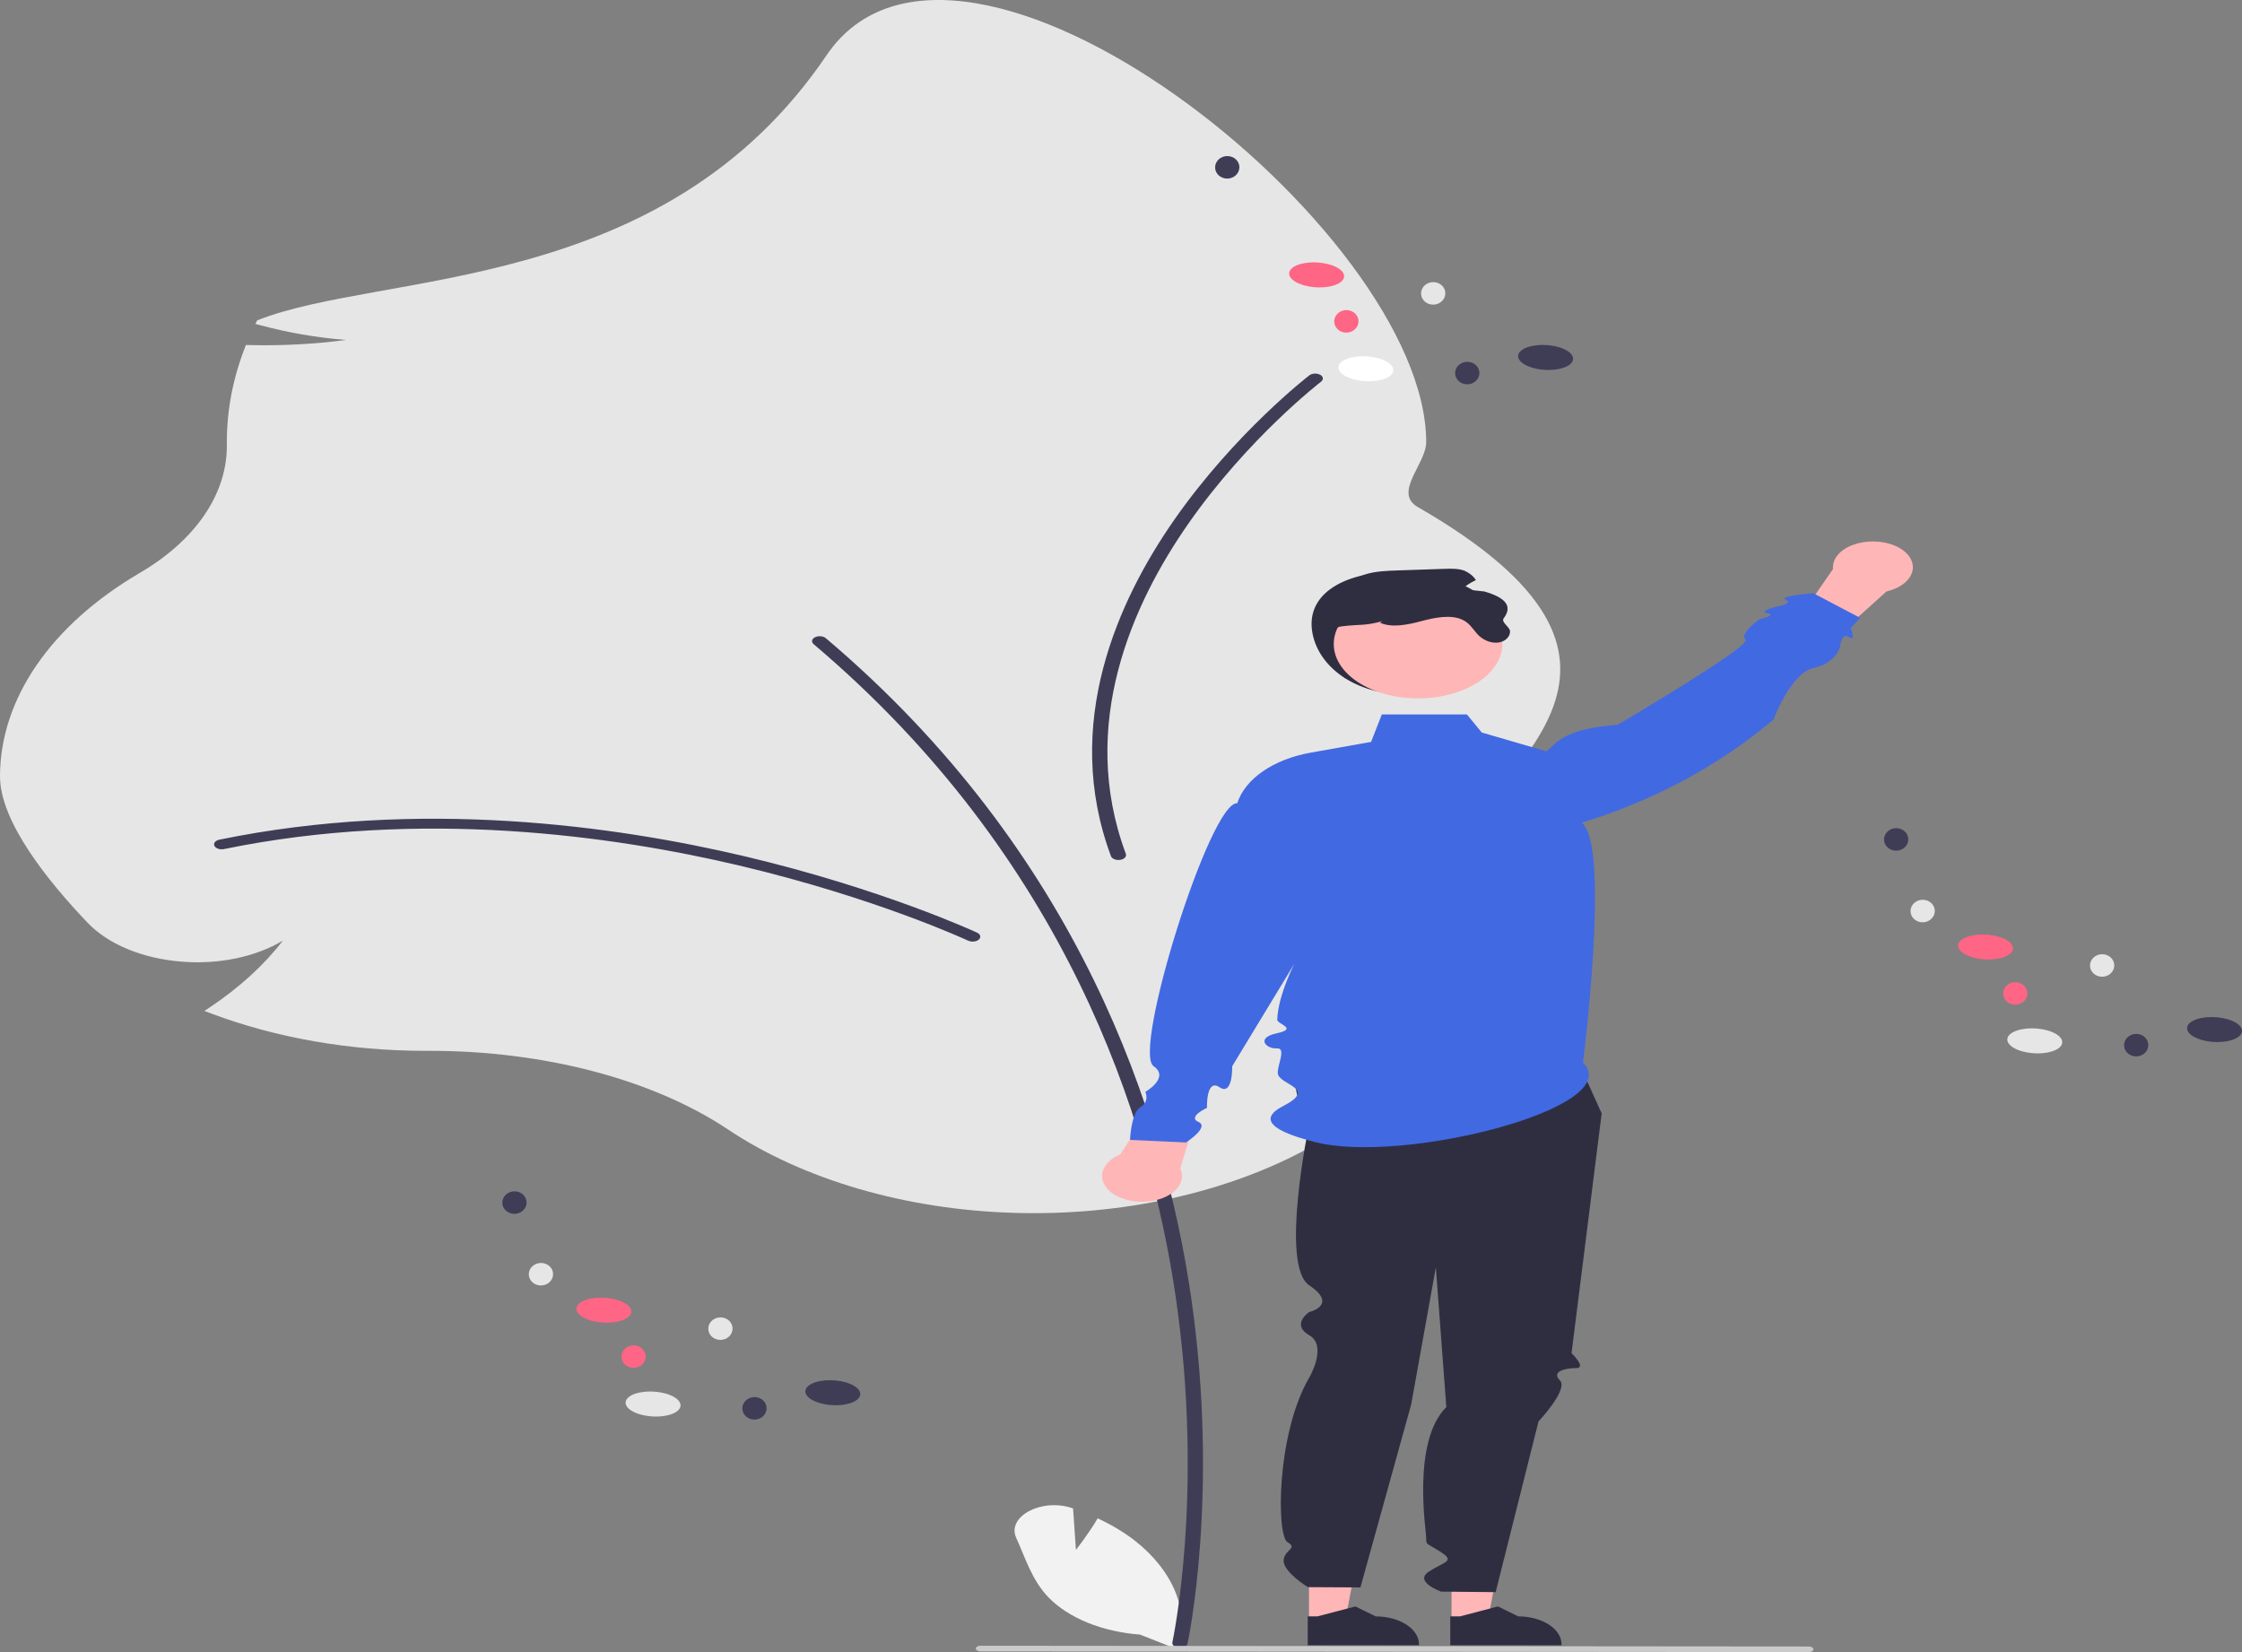 <svg width="380" height="280" viewBox="0 0 380 280" fill="none" xmlns="http://www.w3.org/2000/svg">
<rect x="0" y="0" width="380" height="280" fill="#808080" stroke="none"/>
<g clip-path="url(#clip0_7_161)">
<path d="M182.359 262.674L181.875 255.649C181.825 255.632 181.774 255.615 181.724 255.598C176.534 253.841 170.587 257.021 172.244 260.647C173.804 264.059 174.852 267.738 177.706 270.724C179.393 272.459 181.663 273.926 184.348 275.018C187.034 276.11 190.065 276.797 193.219 277.03L199.812 279.635C200.716 276.381 200.517 273.04 199.227 269.84C197.937 266.641 195.588 263.661 192.34 261.104C190.497 259.681 188.382 258.414 186.048 257.332C184.469 260.018 182.359 262.674 182.359 262.674Z" fill="#F2F2F2"/>
<path d="M123.331 191.384C110.638 182.939 92.244 178.096 72.865 178.096L72.118 178.097C59.353 178.101 46.817 175.917 35.79 171.769L34.643 171.337L35.567 170.723C40.57 167.384 44.748 163.568 47.954 159.41C45.677 160.779 42.961 161.809 39.999 162.426C37.037 163.043 33.901 163.233 30.812 162.982C27.552 162.731 24.422 162.007 21.657 160.865C18.891 159.722 16.563 158.191 14.847 156.385C8.074 149.295 0 139.236 0 131.572C0.011 125.095 2.113 118.69 6.173 112.766C10.233 106.841 16.162 101.528 23.582 97.164C28.279 94.431 32.031 91.091 34.593 87.36C37.155 83.63 38.469 79.593 38.451 75.512L38.447 74.932C38.446 69.56 39.463 64.208 41.477 58.995L41.682 58.469L42.521 58.488C47.935 58.607 53.351 58.314 58.658 57.616C53.68 57.222 48.81 56.386 44.186 55.133L43.283 54.897L43.589 54.3C64.717 45.861 112.407 50.231 140.088 9.375C162.533 -23.755 241.728 38.783 241.728 74.932C241.728 78.62 236.07 83.495 240.305 85.933C286.096 112.287 254.501 129.21 244.54 146.238C242.176 150.279 247.301 154.714 247.301 159.085C247.301 159.827 247.272 160.592 247.214 161.36L247.126 162.542L245.599 161.886C242.578 160.61 239.779 159.128 237.248 157.467C239.874 161.366 241.111 165.594 240.869 169.842C240.627 174.09 238.912 178.248 235.85 182.012C231.051 187.855 226.408 192.038 222.051 194.444C208.093 202.15 190.1 206.125 171.75 205.556C153.4 204.987 136.08 199.918 123.331 191.384Z" fill="#E6E6E6"/>
<path d="M199.994 279.288C200.306 279.288 200.608 279.215 200.843 279.083C201.079 278.951 201.233 278.768 201.277 278.569C201.332 278.319 206.729 253.208 201.882 219.834C197.405 189.012 183.029 144.618 139.965 108.157C139.862 108.07 139.733 107.996 139.585 107.941C139.438 107.886 139.275 107.849 139.106 107.835C138.938 107.82 138.766 107.827 138.601 107.855C138.436 107.883 138.282 107.932 138.146 107.998C138.01 108.065 137.896 108.148 137.811 108.243C137.725 108.338 137.669 108.443 137.647 108.552C137.624 108.661 137.635 108.772 137.678 108.878C137.722 108.985 137.798 109.084 137.901 109.172C180.594 145.317 194.854 189.386 199.299 219.99C204.118 253.17 198.763 278.085 198.709 278.333C198.683 278.452 198.696 278.573 198.749 278.688C198.802 278.803 198.892 278.909 199.014 279C199.136 279.09 199.286 279.163 199.456 279.213C199.625 279.262 199.808 279.288 199.994 279.288Z" fill="#3F3D56"/>
<path d="M164.851 159.586C165.125 159.586 165.392 159.531 165.614 159.427C165.835 159.323 166.001 159.177 166.085 159.009C166.17 158.841 166.17 158.659 166.086 158.491C166.001 158.323 165.836 158.177 165.615 158.073C165.458 158 149.704 150.677 126.152 145.113C104.379 139.971 71.271 135.309 37.187 142.307C37.024 142.341 36.873 142.394 36.743 142.465C36.612 142.536 36.505 142.622 36.427 142.72C36.348 142.818 36.3 142.924 36.286 143.034C36.271 143.144 36.291 143.254 36.342 143.359C36.394 143.463 36.477 143.561 36.587 143.645C36.697 143.729 36.832 143.798 36.983 143.848C37.135 143.899 37.3 143.929 37.47 143.939C37.64 143.948 37.811 143.935 37.973 143.902C71.359 137.047 103.867 141.632 125.26 146.685C148.476 152.169 163.936 159.355 164.09 159.426C164.311 159.53 164.577 159.586 164.851 159.586Z" fill="#3F3D56"/>
<path d="M224.211 64.21C224.231 64.034 224.164 63.858 224.019 63.708C223.875 63.557 223.66 63.441 223.407 63.374C223.153 63.307 222.873 63.294 222.607 63.337C222.341 63.379 222.103 63.474 221.926 63.61C221.801 63.705 209.345 73.314 199.047 88.068C189.529 101.707 179.937 122.675 188.302 145.11C188.383 145.326 188.593 145.512 188.886 145.628C189.18 145.744 189.532 145.78 189.867 145.728C190.201 145.676 190.49 145.541 190.669 145.351C190.849 145.162 190.905 144.935 190.824 144.719C182.631 122.743 192.061 102.156 201.413 88.755C211.563 74.212 223.787 64.782 223.909 64.688C224.086 64.553 224.191 64.386 224.211 64.21Z" fill="#3F3D56"/>
<path d="M222.456 107.353C223.55 113.048 229.668 117.745 238.564 117.745C242.836 117.745 246.933 116.65 249.954 114.701C252.975 112.752 254.672 110.109 254.672 107.353C254.672 101.614 247.422 97.492 238.564 96.961C229.165 96.398 221.051 100.04 222.456 107.353Z" fill="#2F2E41"/>
<path d="M246.025 274.711L252.159 274.711L255.077 259.447L246.023 259.447L246.025 274.711Z" fill="#FFB6B6"/>
<path d="M245.809 278.839L264.672 278.839V278.685C264.672 277.428 263.899 276.224 262.522 275.336C261.145 274.447 259.277 273.948 257.33 273.948L253.884 272.262L247.455 273.948L245.809 273.948L245.809 278.839Z" fill="#2F2E41"/>
<path d="M221.862 274.711L227.996 274.711L230.915 259.447L221.861 259.447L221.862 274.711Z" fill="#FFB6B6"/>
<path d="M221.647 278.839L240.51 278.839V278.685C240.51 277.428 239.736 276.224 238.359 275.336C236.983 274.447 235.115 273.948 233.168 273.948L229.722 272.262L223.293 273.948L221.646 273.948L221.647 278.839Z" fill="#2F2E41"/>
<path d="M267.134 179.111L271.471 188.703L266.362 229.329C266.362 229.329 268.992 231.869 267.134 231.869C265.275 231.869 262.892 232.432 264.393 233.949C265.895 235.466 260.763 240.912 260.763 240.912L253.504 269.838L244.254 269.75C244.254 269.75 239.552 268.06 242.191 266.351C244.83 264.642 246.689 264.643 244.211 263.044C241.732 261.445 241.732 261.927 241.732 260.687C241.732 259.447 239.25 244.293 245.138 238.481L243.363 214.782L239.185 238.028L230.581 269.039L221.67 268.992C221.67 268.992 217.555 266.433 217.563 264.538C217.57 262.644 220.105 262.487 218.218 261.366C216.331 260.246 216.331 243.035 221.907 233.467C221.907 233.467 225.061 228.122 221.9 226.291C218.739 224.459 221.896 222.363 221.896 222.363C221.896 222.363 226.903 221.195 221.891 217.831C216.88 214.467 221.864 190.673 221.864 190.673C221.864 190.673 216.386 181.069 221.934 177.292C227.483 173.516 267.134 179.111 267.134 179.111Z" fill="#2F2E41"/>
<path d="M189.892 195.638L197.63 183.574L203.726 185.759L200.045 198.031C200.413 198.808 200.439 199.637 200.118 200.423C199.796 201.209 199.142 201.922 198.227 202.481C197.313 203.04 196.174 203.424 194.94 203.589C193.706 203.754 192.425 203.693 191.242 203.414C190.058 203.135 189.018 202.649 188.24 202.01C187.461 201.37 186.974 200.604 186.834 199.796C186.694 198.988 186.906 198.17 187.446 197.436C187.986 196.701 188.833 196.079 189.892 195.638Z" fill="#FFB6B6"/>
<path d="M319.733 100.246L307.96 110.864L302.789 107.845L310.685 96.431C310.599 95.62 310.865 94.809 311.454 94.091C312.043 93.372 312.931 92.773 314.018 92.362C315.106 91.951 316.349 91.744 317.609 91.763C318.869 91.783 320.095 92.029 321.15 92.474C322.205 92.919 323.047 93.545 323.581 94.281C324.114 95.018 324.319 95.836 324.172 96.643C324.025 97.451 323.531 98.216 322.747 98.852C321.963 99.488 320.919 99.971 319.733 100.246Z" fill="#FFB6B6"/>
<path d="M268.302 180.095C275.938 187.736 237.553 197.433 222.825 193.54C220.246 192.858 211.374 190.606 217.438 187.485C223.502 184.363 216.735 183.924 216.575 181.892C216.468 180.533 218.099 177.553 216.397 177.681C214.696 177.808 212.705 175.93 216.41 175.121C220.115 174.313 216.45 173.575 216.482 172.808C216.837 164.432 226.798 151.11 226.798 151.11L208.849 180.709C208.849 180.709 208.981 185.83 206.693 184.265C204.404 182.701 204.57 187.765 204.57 187.765C204.57 187.765 201.167 189.298 203.124 190.15C205.081 191.003 201.017 193.625 201.017 193.625L191.534 193.188C191.534 193.188 191.682 188.643 193.301 187.638C194.92 186.633 194.125 185.052 194.125 185.052C194.125 185.052 198.341 182.644 195.515 180.69C191.88 178.176 205.132 135.714 209.706 136.134C210.353 134.104 211.857 132.229 214.052 130.716C216.248 129.203 219.049 128.111 222.147 127.56L232.389 125.741L234.208 121.086H248.63L251.142 124.145L262.107 127.337C264.172 125.457 265.715 123.476 274.173 122.834C274.173 122.834 296.961 109.458 295.848 108.413C294.736 107.369 298.268 104.924 298.268 104.924C298.268 104.924 301.285 104.287 299.583 103.947C297.881 103.607 301.098 102.82 301.098 102.82C301.098 102.82 304.079 102.315 302.673 101.65C301.267 100.985 307.364 100.548 307.364 100.548L315.273 104.711L313.675 106.46C313.675 106.46 314.65 108.841 313.377 107.972C312.105 107.102 311.866 109.625 311.866 109.625C311.866 109.625 311.216 112.388 307.364 113.22C303.511 114.053 300.59 121.96 300.59 121.96C291.505 129.581 280.782 135.526 268.076 139.439C273.028 143.106 268.302 180.095 268.302 180.095Z" fill="#4169E2"/>
<path d="M240.345 118.362C248.233 118.362 254.629 114.236 254.629 109.147C254.629 104.057 248.233 99.932 240.345 99.932C232.456 99.932 226.061 104.057 226.061 109.147C226.061 114.236 232.456 118.362 240.345 118.362Z" fill="#FFB6B6"/>
<path d="M225.554 110.151C226.006 112.153 228.651 114.947 228.032 114.947C227.412 114.947 223.007 106.692 227.412 106.154C230.607 105.763 231.322 106.106 234.308 105.271L233.886 105.526C235.863 106.454 238.614 105.882 240.869 105.279C243.13 104.679 245.875 104.107 247.857 105.031C249.102 105.61 249.629 106.617 250.404 107.473C251.178 108.332 252.609 109.143 254.084 108.88C255.267 108.668 255.948 107.813 255.942 107.021C255.936 106.23 254.339 105.477 254.877 104.767C256.471 102.663 255.037 101.229 251.562 100.239C250.298 100.115 249.034 99.988 247.77 99.859C248.433 99.267 249.236 98.746 250.15 98.316C249.763 97.677 249.096 97.126 248.229 96.729C247.219 96.342 245.968 96.37 244.797 96.41C242.182 96.498 239.57 96.585 236.959 96.674C235.026 96.737 233.025 96.813 231.297 97.385C229.141 98.1 227.728 99.495 226.7 100.914C224.395 104.104 224.761 106.669 225.554 110.151Z" fill="#2F2E41"/>
<path d="M166.133 279.877L306.615 280C306.81 280 306.998 279.95 307.136 279.861C307.275 279.771 307.352 279.65 307.352 279.524C307.352 279.398 307.275 279.277 307.136 279.188C306.998 279.098 306.81 279.048 306.615 279.048L166.133 278.925C165.937 278.925 165.749 278.976 165.611 279.065C165.473 279.154 165.395 279.275 165.395 279.401C165.395 279.528 165.473 279.649 165.611 279.738C165.749 279.827 165.937 279.877 166.133 279.877Z" fill="#CACACA"/>
<path d="M115.324 238.394C115.583 237.246 113.719 236.12 111.16 235.88C108.601 235.64 106.317 236.376 106.058 237.524C105.799 238.673 107.663 239.798 110.222 240.038C112.781 240.278 115.065 239.542 115.324 238.394Z" fill="#E6E6E6"/>
<path d="M145.788 236.476C146.047 235.328 144.182 234.202 141.624 233.962C139.065 233.722 136.781 234.458 136.522 235.607C136.263 236.755 138.127 237.88 140.686 238.121C143.245 238.361 145.529 237.625 145.788 236.476Z" fill="#3F3D56"/>
<path d="M106.982 222.483C107.241 221.335 105.377 220.21 102.818 219.969C100.259 219.729 97.975 220.466 97.716 221.614C97.457 222.762 99.321 223.888 101.88 224.128C104.439 224.368 106.723 223.632 106.982 222.483Z" fill="#FF6584"/>
<path d="M93.745 215.966C93.757 214.912 92.845 214.053 91.709 214.048C90.572 214.042 89.64 214.892 89.628 215.946C89.616 217 90.527 217.859 91.664 217.865C92.801 217.871 93.732 217.02 93.745 215.966Z" fill="#E6E6E6"/>
<path d="M89.255 203.827C89.268 202.773 88.356 201.914 87.219 201.909C86.083 201.903 85.151 202.753 85.139 203.807C85.126 204.861 86.038 205.721 87.175 205.726C88.311 205.732 89.243 204.882 89.255 203.827Z" fill="#3F3D56"/>
<path d="M124.164 225.191C124.176 224.137 123.265 223.278 122.128 223.272C120.991 223.267 120.06 224.117 120.047 225.171C120.035 226.225 120.946 227.084 122.083 227.09C123.22 227.095 124.151 226.245 124.164 225.191Z" fill="#E6E6E6"/>
<path d="M109.442 229.933C109.455 228.879 108.543 228.02 107.406 228.014C106.27 228.009 105.338 228.859 105.326 229.913C105.313 230.967 106.225 231.826 107.362 231.832C108.498 231.837 109.43 230.987 109.442 229.933Z" fill="#FF6584"/>
<path d="M129.935 238.697C129.948 237.643 129.036 236.784 127.899 236.778C126.763 236.773 125.831 237.623 125.819 238.677C125.806 239.731 126.718 240.59 127.855 240.596C128.991 240.601 129.923 239.751 129.935 238.697Z" fill="#3F3D56"/>
<path d="M349.512 176.843C349.771 175.695 347.907 174.57 345.348 174.329C342.789 174.089 340.505 174.825 340.246 175.974C339.987 177.122 341.852 178.247 344.41 178.488C346.969 178.728 349.253 177.992 349.512 176.843Z" fill="#E6E6E6"/>
<path d="M379.976 174.926C380.235 173.777 378.371 172.652 375.812 172.412C373.253 172.171 370.969 172.908 370.71 174.056C370.451 175.204 372.315 176.33 374.874 176.57C377.433 176.81 379.717 176.074 379.976 174.926Z" fill="#3F3D56"/>
<path d="M341.17 160.933C341.429 159.785 339.564 158.659 337.006 158.419C334.447 158.179 332.163 158.915 331.904 160.063C331.645 161.211 333.509 162.337 336.068 162.577C338.626 162.817 340.911 162.081 341.17 160.933Z" fill="#FF6584"/>
<path d="M327.933 154.416C327.945 153.361 327.034 152.502 325.897 152.497C324.76 152.491 323.829 153.341 323.816 154.396C323.804 155.45 324.715 156.309 325.852 156.314C326.989 156.32 327.92 155.47 327.933 154.416Z" fill="#E6E6E6"/>
<path d="M323.444 142.277C323.456 141.223 322.544 140.364 321.408 140.358C320.271 140.352 319.339 141.202 319.327 142.257C319.315 143.311 320.226 144.17 321.363 144.175C322.5 144.181 323.431 143.331 323.444 142.277Z" fill="#3F3D56"/>
<path d="M358.352 163.64C358.364 162.586 357.453 161.727 356.316 161.722C355.179 161.716 354.248 162.566 354.236 163.62C354.223 164.674 355.135 165.534 356.271 165.539C357.408 165.545 358.34 164.695 358.352 163.64Z" fill="#E6E6E6"/>
<path d="M343.63 168.382C343.643 167.328 342.731 166.469 341.595 166.463C340.458 166.458 339.526 167.308 339.514 168.362C339.502 169.416 340.413 170.275 341.55 170.281C342.687 170.286 343.618 169.436 343.63 168.382Z" fill="#FF6584"/>
<path d="M364.123 177.146C364.136 176.092 363.224 175.233 362.087 175.227C360.951 175.222 360.019 176.072 360.007 177.126C359.994 178.18 360.906 179.039 362.043 179.045C363.179 179.05 364.111 178.2 364.123 177.146Z" fill="#3F3D56"/>
<path d="M236.135 62.935C236.394 61.786 234.53 60.661 231.971 60.421C229.412 60.181 227.128 60.917 226.869 62.065C226.61 63.213 228.475 64.339 231.033 64.579C233.592 64.819 235.876 64.083 236.135 62.935Z" fill="white"/>
<path d="M266.599 61.017C266.858 59.869 264.994 58.743 262.435 58.503C259.877 58.263 257.592 58.999 257.333 60.147C257.074 61.295 258.939 62.421 261.497 62.661C264.056 62.901 266.34 62.165 266.599 61.017Z" fill="#3F3D56"/>
<path d="M227.793 47.024C228.052 45.876 226.188 44.75 223.629 44.51C221.071 44.27 218.786 45.006 218.527 46.154C218.268 47.303 220.133 48.428 222.691 48.668C225.25 48.909 227.534 48.172 227.793 47.024Z" fill="#FF6584"/>
<path d="M214.556 40.507C214.568 39.453 213.657 38.594 212.52 38.588C211.383 38.583 210.452 39.433 210.439 40.487C210.427 41.541 211.339 42.4 212.475 42.406C213.612 42.411 214.544 41.561 214.556 40.507Z" fill="#E6E6E6"/>
<path d="M210.067 28.368C210.079 27.314 209.168 26.455 208.031 26.449C206.894 26.444 205.963 27.294 205.95 28.348C205.938 29.402 206.849 30.261 207.986 30.267C209.123 30.272 210.054 29.422 210.067 28.368Z" fill="#3F3D56"/>
<path d="M244.975 49.732C244.988 48.678 244.076 47.819 242.939 47.813C241.803 47.807 240.871 48.657 240.859 49.712C240.846 50.766 241.758 51.625 242.895 51.63C244.031 51.636 244.963 50.786 244.975 49.732Z" fill="#E6E6E6"/>
<path d="M230.254 54.474C230.266 53.419 229.355 52.56 228.218 52.555C227.081 52.549 226.15 53.399 226.137 54.453C226.125 55.508 227.036 56.367 228.173 56.372C229.31 56.378 230.241 55.528 230.254 54.474Z" fill="#FF6584"/>
<path d="M250.747 63.238C250.759 62.183 249.847 61.324 248.711 61.319C247.574 61.313 246.642 62.163 246.63 63.218C246.618 64.272 247.529 65.131 248.666 65.136C249.803 65.142 250.734 64.292 250.747 63.238Z" fill="#3F3D56"/>
</g>
<defs>
<clipPath id="clip0_7_161">
<rect width="380" height="280" fill="white"/>
</clipPath>
</defs>
</svg>
